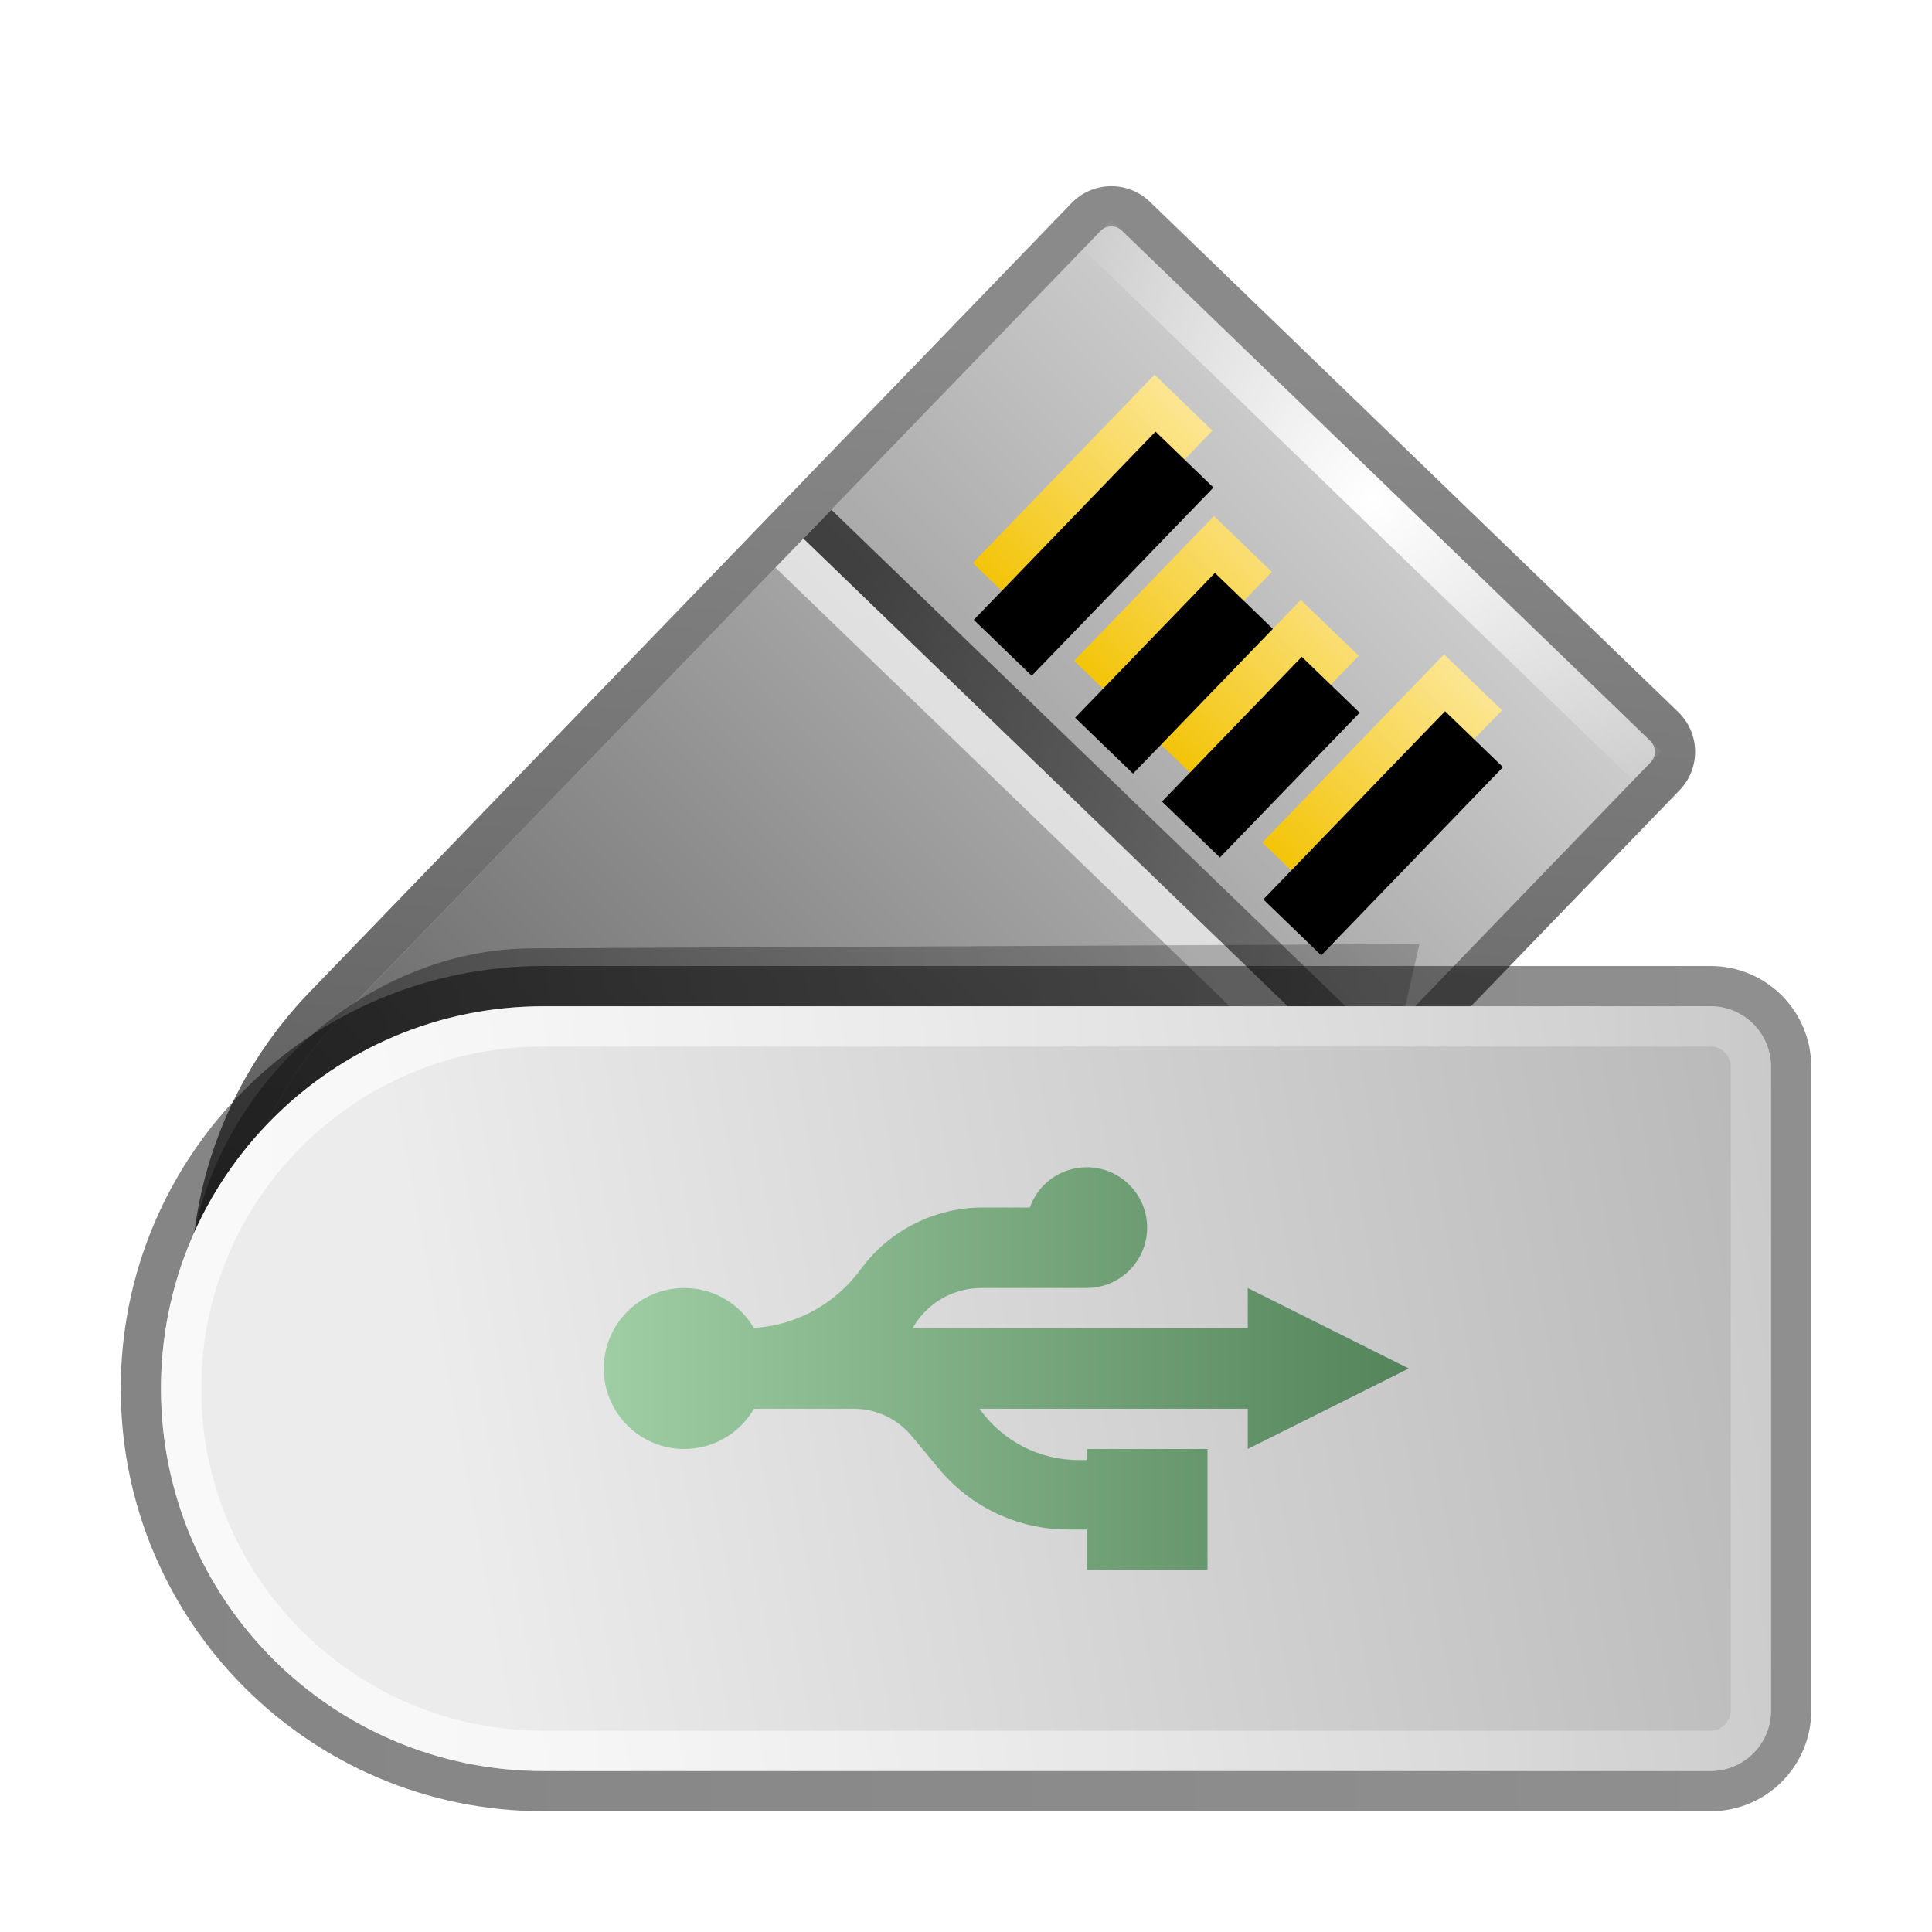 <svg xmlns="http://www.w3.org/2000/svg" xmlns:xlink="http://www.w3.org/1999/xlink" width="48" height="48" viewBox="0 0 48 48">
  <defs>
    <filter id="deepin-boot-maker-a" width="124.5%" height="127.1%" x="-12.3%" y="-13.5%" filterUnits="objectBoundingBox">
      <feOffset dy="1" in="SourceAlpha" result="shadowOffsetOuter1"/>
      <feGaussianBlur in="shadowOffsetOuter1" result="shadowBlurOuter1" stdDeviation="1"/>
      <feColorMatrix in="shadowBlurOuter1" result="shadowMatrixOuter1" values="0 0 0 0 0   0 0 0 0 0   0 0 0 0 0  0 0 0 0.2 0"/>
      <feMerge>
        <feMergeNode in="shadowMatrixOuter1"/>
        <feMergeNode in="SourceGraphic"/>
      </feMerge>
    </filter>
    <linearGradient id="deepin-boot-maker-b" x1="42.505%" x2="42.505%" y1="-3.98%" y2="100%">
      <stop offset="0%" stop-color="#D3D3D3"/>
      <stop offset="100%" stop-color="#4D4D4D"/>
    </linearGradient>
    <path id="deepin-boot-maker-c" d="M13.249,1.288 L31.499,1.288 C31.706,1.288 31.874,1.456 31.874,1.663 L31.874,28.913 C31.874,34.16 27.621,38.413 22.374,38.413 C17.128,38.413 12.874,34.16 12.874,28.913 L12.874,1.663 C12.874,1.456 13.042,1.288 13.249,1.288 Z"/>
    <linearGradient id="deepin-boot-maker-d" x1="35.595%" x2="73.622%" y1="0%" y2="92.615%">
      <stop offset="0%" stop-opacity=".457"/>
      <stop offset="100%" stop-opacity=".701"/>
    </linearGradient>
    <linearGradient id="deepin-boot-maker-e" x1="23.64%" x2="76.36%" y1="3.311%" y2="105.579%">
      <stop offset="0%" stop-opacity=".621"/>
      <stop offset="100%" stop-opacity=".323"/>
    </linearGradient>
    <radialGradient id="deepin-boot-maker-f" cx="50%" cy="50%" r="85.291%" fx="50%" fy="50%" gradientTransform="matrix(1 0 0 .726 0 .137)">
      <stop offset="0%" stop-color="#FFF"/>
      <stop offset="100%" stop-color="#FFF" stop-opacity="0"/>
    </radialGradient>
    <linearGradient id="deepin-boot-maker-g" x1="18.42%" x2="79.254%" y1="-6.22%" y2="108.124%">
      <stop offset="0%" stop-color="#FFF" stop-opacity=".661"/>
      <stop offset="100%" stop-color="#FFF" stop-opacity=".628"/>
    </linearGradient>
    <linearGradient id="deepin-boot-maker-h" x1="50%" x2="50%" y1="101.163%" y2="-1.163%">
      <stop offset="0%" stop-color="#F3C407"/>
      <stop offset="100%" stop-color="#FCE694"/>
    </linearGradient>
    <path id="deepin-boot-maker-i" d="M29.239,8.926 L29.239,15.426 L27.239,15.426 L27.239,8.926 L29.239,8.926 Z M32.739,10.426 L32.739,15.426 L30.739,15.426 L30.739,10.426 L32.739,10.426 Z M35.739,10.426 L35.739,15.426 L33.739,15.426 L33.739,10.426 L35.739,10.426 Z M39.239,8.926 L39.239,15.426 L37.239,15.426 L37.239,8.926 L39.239,8.926 Z"/>
    <filter id="deepin-boot-maker-j" width="108.3%" height="115.4%" x="-4.2%" y="-7.7%" filterUnits="objectBoundingBox">
      <feOffset dx="1" dy="1" in="SourceAlpha" result="shadowOffsetInner1"/>
      <feComposite in="shadowOffsetInner1" in2="SourceAlpha" k2="-1" k3="1" operator="arithmetic" result="shadowInnerInner1"/>
      <feColorMatrix in="shadowInnerInner1" values="0 0 0 0 0   0 0 0 0 0   0 0 0 0 0  0 0 0 0.2 0"/>
    </filter>
    <linearGradient id="deepin-boot-maker-k" x1="15.728%" x2="100%" y1="0%" y2="0%">
      <stop offset="0%" stop-opacity=".375"/>
      <stop offset="100%" stop-opacity=".22"/>
    </linearGradient>
    <filter id="deepin-boot-maker-l" width="111%" height="122.1%" x="-5.5%" y="-11.1%" filterUnits="objectBoundingBox">
      <feGaussianBlur in="SourceGraphic" stdDeviation=".563"/>
    </filter>
    <linearGradient id="deepin-boot-maker-m" x1="50%" x2="58.111%" y1="17.637%" y2="109.36%">
      <stop offset="0%" stop-color="#ECECEC"/>
      <stop offset="100%" stop-color="#B4B4B4"/>
    </linearGradient>
    <linearGradient id="deepin-boot-maker-n" x1="50%" x2="50%" y1="0%" y2="100%">
      <stop offset="0%" stop-opacity=".479"/>
      <stop offset="100%" stop-opacity=".438"/>
    </linearGradient>
    <linearGradient id="deepin-boot-maker-o" x1="50%" x2="50%" y1="-5.059%" y2="100%">
      <stop offset="0%" stop-color="#FFF" stop-opacity=".714"/>
      <stop offset="100%" stop-color="#FFF" stop-opacity=".238"/>
    </linearGradient>
    <linearGradient id="deepin-boot-maker-p" x1="0%" x2="100%" y1="50%" y2="50%">
      <stop offset="0%" stop-color="#9FCEA5"/>
      <stop offset="100%" stop-color="#54845A"/>
    </linearGradient>
  </defs>
  <g fill="none" fill-rule="evenodd" filter="url(#deepin-boot-maker-a)" transform="translate(-4.806 .545)">
    <g transform="rotate(-11 45.27 1.23)">
      <use fill="url(#deepin-boot-maker-b)" transform="rotate(55 22.374 19.85)" xlink:href="#deepin-boot-maker-c"/>
      <path fill="url(#deepin-boot-maker-d)" fill-rule="nonzero" d="M31.499,0.288 L13.249,0.288 C12.49,0.288 11.874,0.904 11.874,1.663 L11.874,28.913 C11.874,34.712 16.575,39.413 22.374,39.413 C28.173,39.413 32.874,34.712 32.874,28.913 L32.874,1.663 C32.874,0.904 32.259,0.288 31.499,0.288 Z M31.499,1.288 C31.706,1.288 31.874,1.456 31.874,1.663 L31.874,28.913 C31.874,34.16 27.621,38.413 22.374,38.413 C17.128,38.413 12.874,34.16 12.874,28.913 L12.874,1.663 C12.874,1.456 13.042,1.288 13.249,1.288 L31.499,1.288 Z" transform="rotate(55 22.374 19.85)"/>
      <polygon fill="url(#deepin-boot-maker-e)" fill-rule="nonzero" points="23.12 7.731 23.939 7.158 34.837 22.722 34.018 23.295"/>
      <polygon fill="url(#deepin-boot-maker-f)" fill-rule="nonzero" points="31.312 1.995 32.131 1.422 43.029 16.986 42.21 17.559"/>
      <polygon fill="url(#deepin-boot-maker-g)" fill-rule="nonzero" points="22.301 8.305 23.12 7.731 34.018 23.295 33.199 23.869"/>
      <g fill-rule="nonzero" transform="rotate(55 33.239 12.176)">
        <use fill="url(#deepin-boot-maker-h)" xlink:href="#deepin-boot-maker-i"/>
        <use fill="#000" filter="url(#deepin-boot-maker-j)" xlink:href="#deepin-boot-maker-i"/>
      </g>
    </g>
    <path fill="url(#deepin-boot-maker-k)" fill-opacity=".93" d="M18.01,22.017 L40.071,21.909 L36.634,37.065 L15.922,37.172 C11.821,37.187 8.963,33.807 9.539,29.622 C10.116,25.437 13.908,22.032 18.01,22.017 Z" filter="url(#deepin-boot-maker-l)"/>
    <path fill="url(#deepin-boot-maker-m)" d="M28.806,12.955 C34.052,12.955 38.306,17.208 38.306,22.455 L38.306,51.455 C38.306,52.283 37.634,52.955 36.806,52.955 L20.806,52.955 C19.977,52.955 19.306,52.283 19.306,51.455 L19.306,22.455 C19.306,17.208 23.559,12.955 28.806,12.955 Z" transform="rotate(-90 28.806 32.955)"/>
    <path fill="url(#deepin-boot-maker-n)" fill-rule="nonzero" d="M28.806,11.955 C23.007,11.955 18.306,16.656 18.306,22.455 L18.306,51.455 C18.306,52.836 19.425,53.955 20.806,53.955 L36.806,53.955 C38.186,53.955 39.306,52.836 39.306,51.455 L39.306,22.455 C39.306,16.656 34.605,11.955 28.806,11.955 Z M28.806,12.955 C34.052,12.955 38.306,17.208 38.306,22.455 L38.306,51.455 C38.306,52.283 37.634,52.955 36.806,52.955 L20.806,52.955 C19.977,52.955 19.306,52.283 19.306,51.455 L19.306,22.455 C19.306,17.208 23.559,12.955 28.806,12.955 Z" transform="rotate(-90 28.806 32.955)"/>
    <path fill="url(#deepin-boot-maker-o)" fill-rule="nonzero" d="M28.806,12.955 C34.052,12.955 38.306,17.208 38.306,22.455 L38.306,51.455 C38.306,52.283 37.634,52.955 36.806,52.955 L20.806,52.955 C19.977,52.955 19.306,52.283 19.306,51.455 L19.306,22.455 C19.306,17.208 23.559,12.955 28.806,12.955 Z M28.806,13.955 C24.197,13.955 20.444,17.623 20.309,22.2 L20.306,22.455 L20.306,51.455 C20.306,51.7 20.483,51.904 20.716,51.947 L20.806,51.955 L36.806,51.955 C37.051,51.955 37.255,51.778 37.298,51.545 L37.306,51.455 L37.306,22.455 C37.306,17.76 33.5,13.955 28.806,13.955 Z" transform="rotate(-90 28.806 32.955)"/>
    <path fill="url(#deepin-boot-maker-p)" d="M29.188,30.455 C28.534,30.455 27.926,30.781 27.563,31.317 L27.478,31.455 L35.806,31.455 L35.806,30.455 L39.806,32.455 L35.806,34.455 L35.806,33.455 L29.142,33.455 C29.706,34.254 30.624,34.73 31.603,34.73 L31.806,34.73 L31.806,34.455 L34.806,34.455 L34.806,37.455 L31.806,37.455 L31.806,36.455 L31.343,36.455 C30.106,36.455 28.933,35.905 28.141,34.955 L27.453,34.128 C27.133,33.744 26.674,33.506 26.181,33.462 L26.016,33.455 L23.538,33.456 C23.192,34.053 22.546,34.455 21.806,34.455 C20.701,34.455 19.806,33.559 19.806,32.455 C19.806,31.35 20.701,30.455 21.806,30.455 C22.543,30.455 23.187,30.854 23.534,31.448 L23.759,31.427 C24.708,31.308 25.576,30.809 26.157,30.034 L26.217,29.955 C26.925,29.011 28.037,28.455 29.217,28.455 L30.391,28.455 C30.597,27.872 31.153,27.455 31.806,27.455 C32.634,27.455 33.306,28.126 33.306,28.955 C33.306,29.735 32.711,30.375 31.95,30.448 L31.806,30.455 L29.188,30.455 Z"/>
  </g>
</svg>
